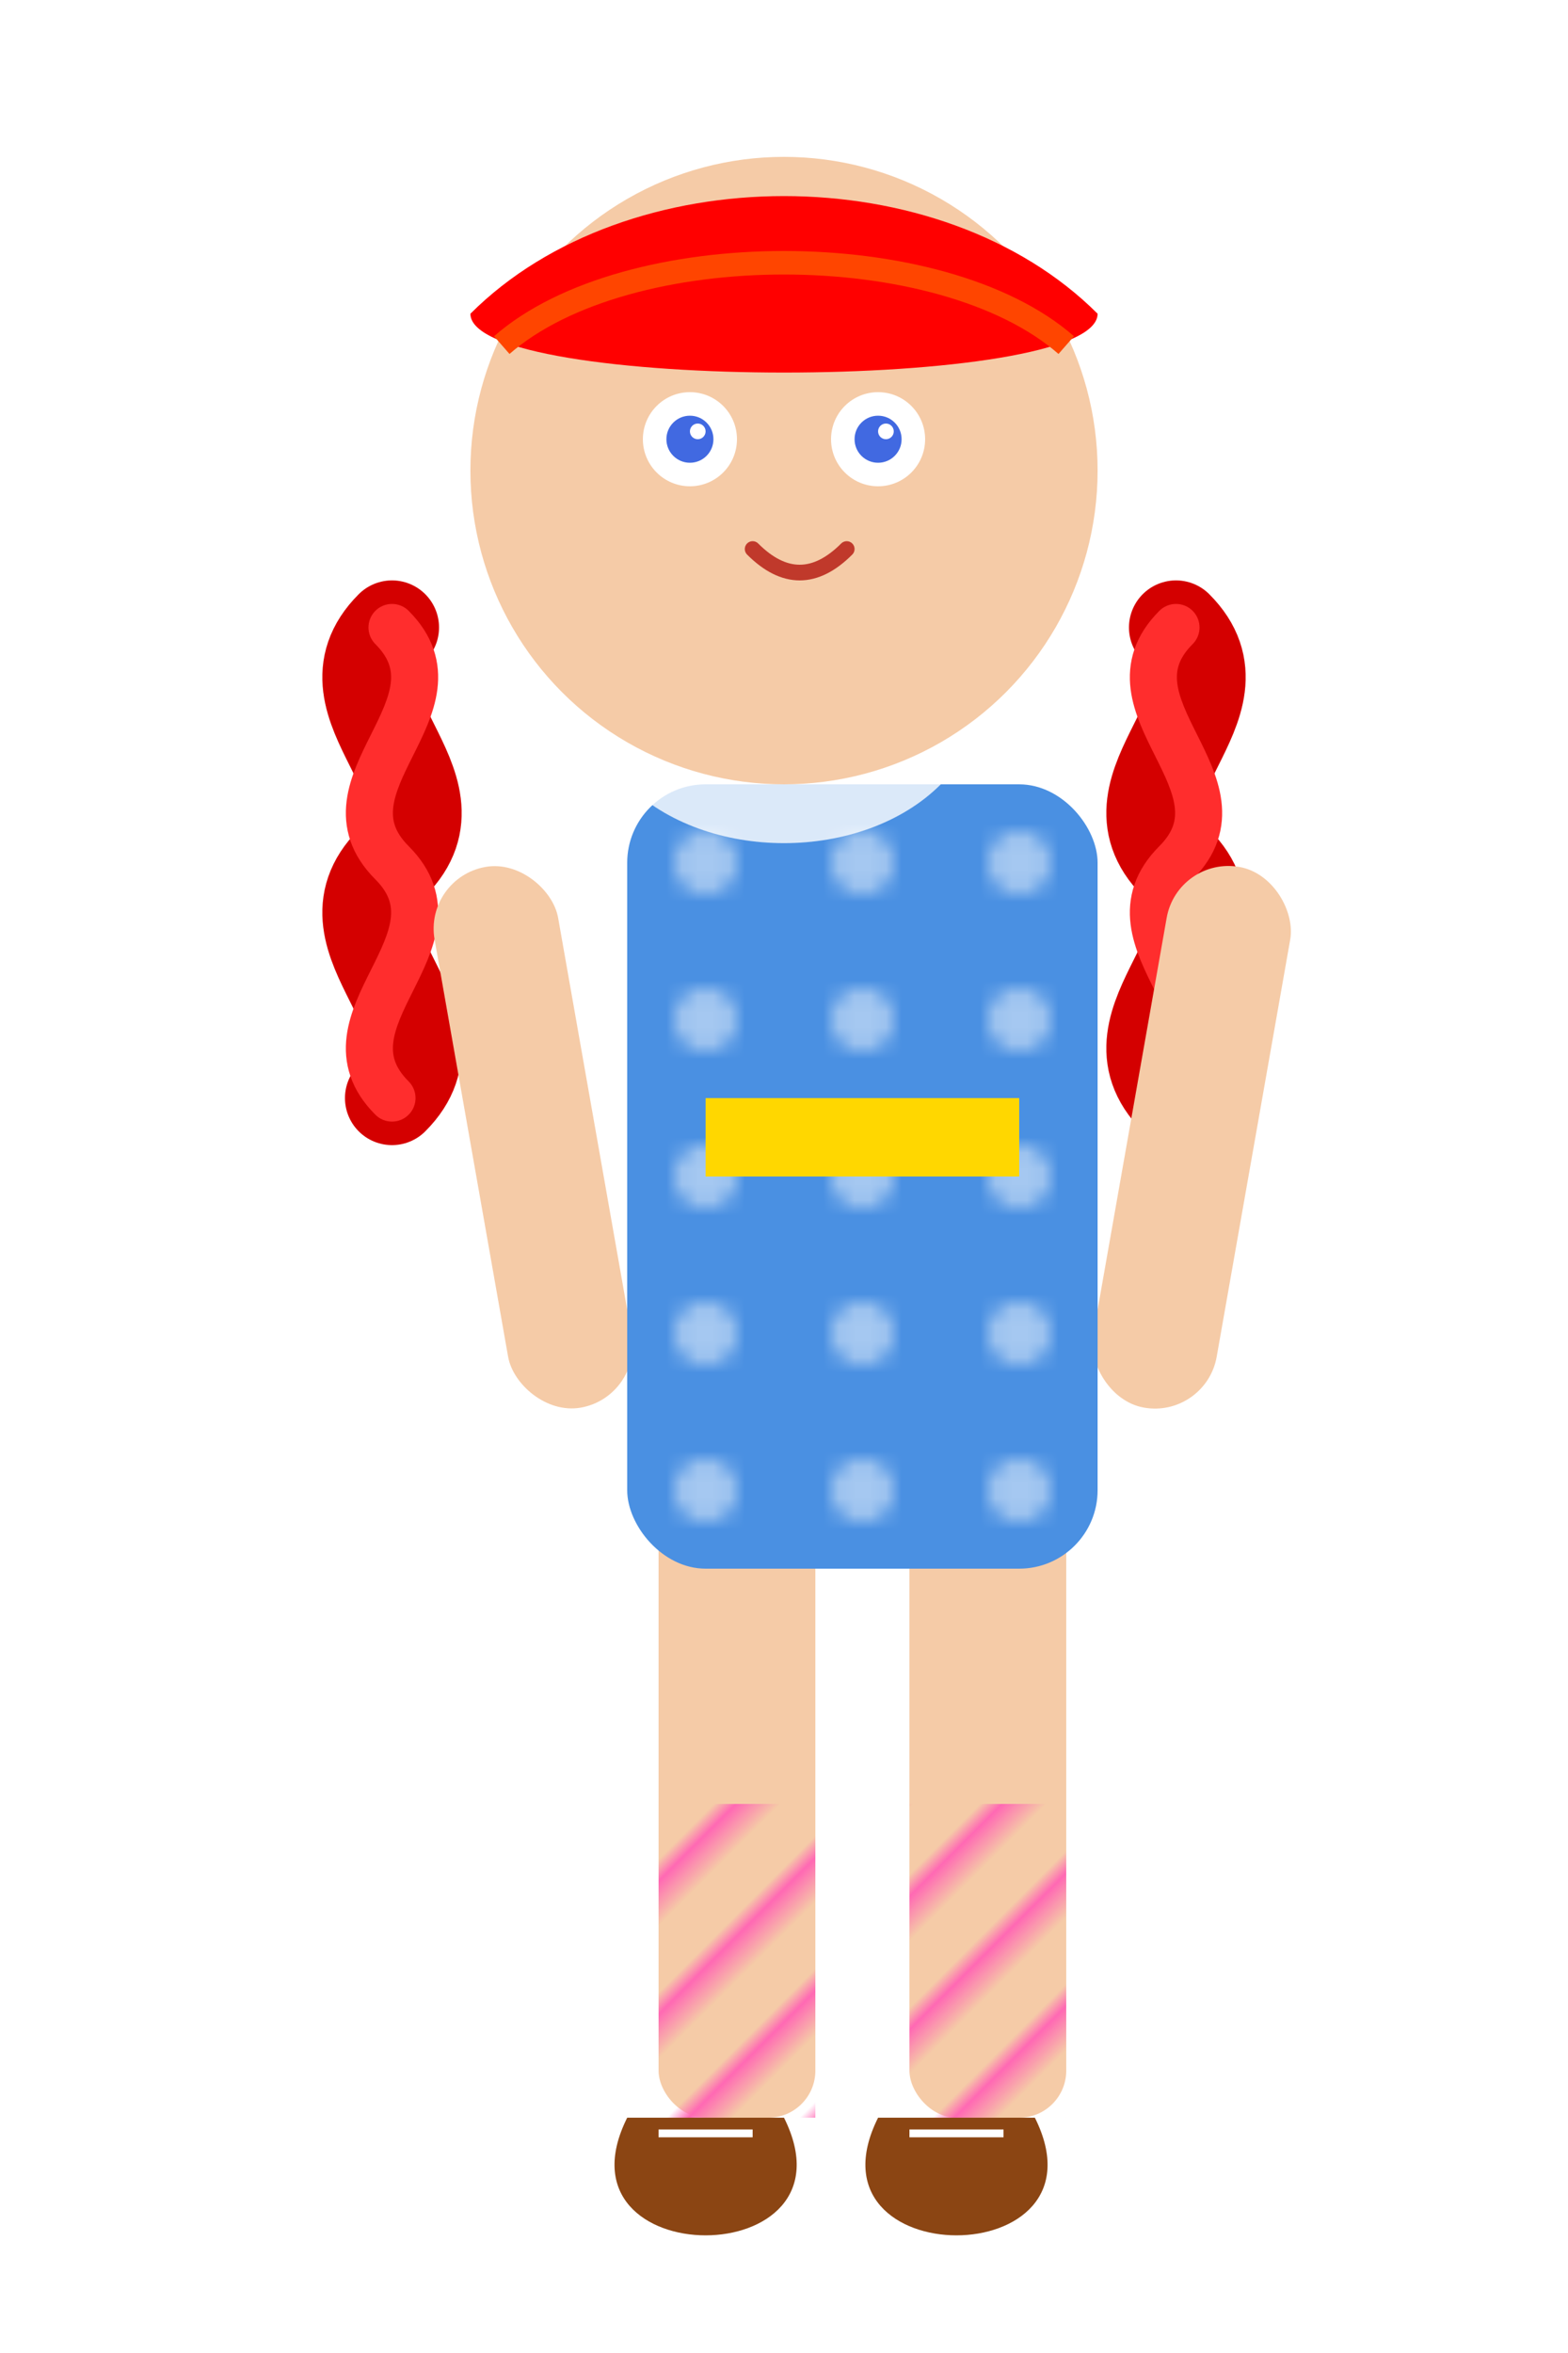 <svg id="girl-svg" width="100" height="150" viewBox="0 0 100 150" xmlns="http://www.w3.org/2000/svg">
    <defs>
        <pattern id="stripes" patternUnits="userSpaceOnUse" width="6" height="6" patternTransform="rotate(45)">
            <line x1="0" y1="0" x2="0" y2="6" stroke="#FF69B4" stroke-width="3" />
        </pattern>
        <pattern id="dress-pattern" patternUnits="userSpaceOnUse" width="10" height="10">
            <circle cx="5" cy="5" r="2" fill="#FFFFFF" fill-opacity="0.5"/>
        </pattern>
    </defs>

    <!-- Braids -->
    <g transform="translate(-5, 0)">
        <path d="M 30 40 C 25 45, 35 50, 30 55 C 25 60, 35 65, 30 70" fill="none" stroke="#D40000" stroke-width="6" stroke-linecap="round"/>
        <path d="M 30 40 C 35 45, 25 50, 30 55 C 35 60, 25 65, 30 70" fill="none" stroke="#FF2D2D" stroke-width="3" stroke-linecap="round"/>
    </g>
    <g transform="translate(5, 0)">
        <path d="M 70 40 C 75 45, 65 50, 70 55 C 75 60, 65 65, 70 70" fill="none" stroke="#D40000" stroke-width="6" stroke-linecap="round"/>
        <path d="M 70 40 C 65 45, 75 50, 70 55 C 65 60, 75 65, 70 70" fill="none" stroke="#FF2D2D" stroke-width="3" stroke-linecap="round"/>
    </g>

    <!-- Legs & Shoes -->
    <g>
        <rect x="42" y="95" width="10" height="40" rx="3" fill="#F5CBA7"/>
        <rect x="58" y="95" width="10" height="40" rx="3" fill="#F5CBA7"/>
        <rect x="42" y="115" width="10" height="20" fill="url(#stripes)"/>
        <rect x="58" y="115" width="10" height="20" fill="url(#stripes)"/>
        <path d="M 40 135 C 35 145, 55 145, 50 135 L 40 135 Z" fill="#8B4513"/>
        <path d="M 56 135 C 51 145, 71 145, 66 135 L 56 135 Z" fill="#8B4513"/>
        <path d="M 42 136 L 48 136" stroke="#FFFFFF" stroke-width="0.5"/>
        <path d="M 58 136 L 64 136" stroke="#FFFFFF" stroke-width="0.5"/>
    </g>

    <!-- Arms -->
    <g>
        <rect x="30" y="55" width="8" height="35" rx="4" fill="#F5CBA7" transform="rotate(-10, 34, 72.5)"/>
        <rect x="72" y="55" width="8" height="35" rx="4" fill="#F5CBA7" transform="rotate(10, 76, 72.5)"/>
    </g>

    <!-- Body -->
    <g>
        <rect x="40" y="50" width="30" height="50" rx="5" fill="#4A90E2"/>
        <rect x="40" y="50" width="30" height="50" rx="5" fill="url(#dress-pattern)"/>
        <path d="M 40 50 C 45 55, 55 55, 60 50 L 70 50 L 40 50 Z" fill="#FFFFFF" fill-opacity="0.8"/>
        <rect x="45" y="70" width="20" height="5" fill="#FFD700"/>
    </g>

    <!-- Head -->
    <g>
        <circle cx="50" cy="30" r="20" fill="#F5CBA7"/>
        <path d="M 40 15 C 45 20, 55 20, 60 15" fill="#000000" fill-opacity="0.1"/>
    </g>

    <!-- Hair (front) -->
    <g>
        <path d="M 30 20 C 40 10, 60 10, 70 20 C 70 25, 30 25, 30 20 Z" fill="#FF0000"/>
        <path d="M 32 22 C 40 15, 60 15, 68 22" fill="none" stroke="#FF4500" stroke-width="1.5"/>
    </g>

    <!-- Face -->
    <g>
        <circle cx="44" cy="28" r="3" fill="#FFFFFF"/>
        <circle cx="56" cy="28" r="3" fill="#FFFFFF"/>
        <circle cx="44" cy="28" r="1.5" fill="#4169E1"/>
        <circle cx="56" cy="28" r="1.5" fill="#4169E1"/>
        <circle cx="44.5" cy="27.5" r="0.5" fill="#FFFFFF"/>
        <circle cx="56.5" cy="27.5" r="0.5" fill="#FFFFFF"/>
        <path d="M 48 35 C 50 37, 52 37, 54 35" stroke="#C0392B" stroke-width="1" fill="none" stroke-linecap="round"/>
    </g>
</svg>